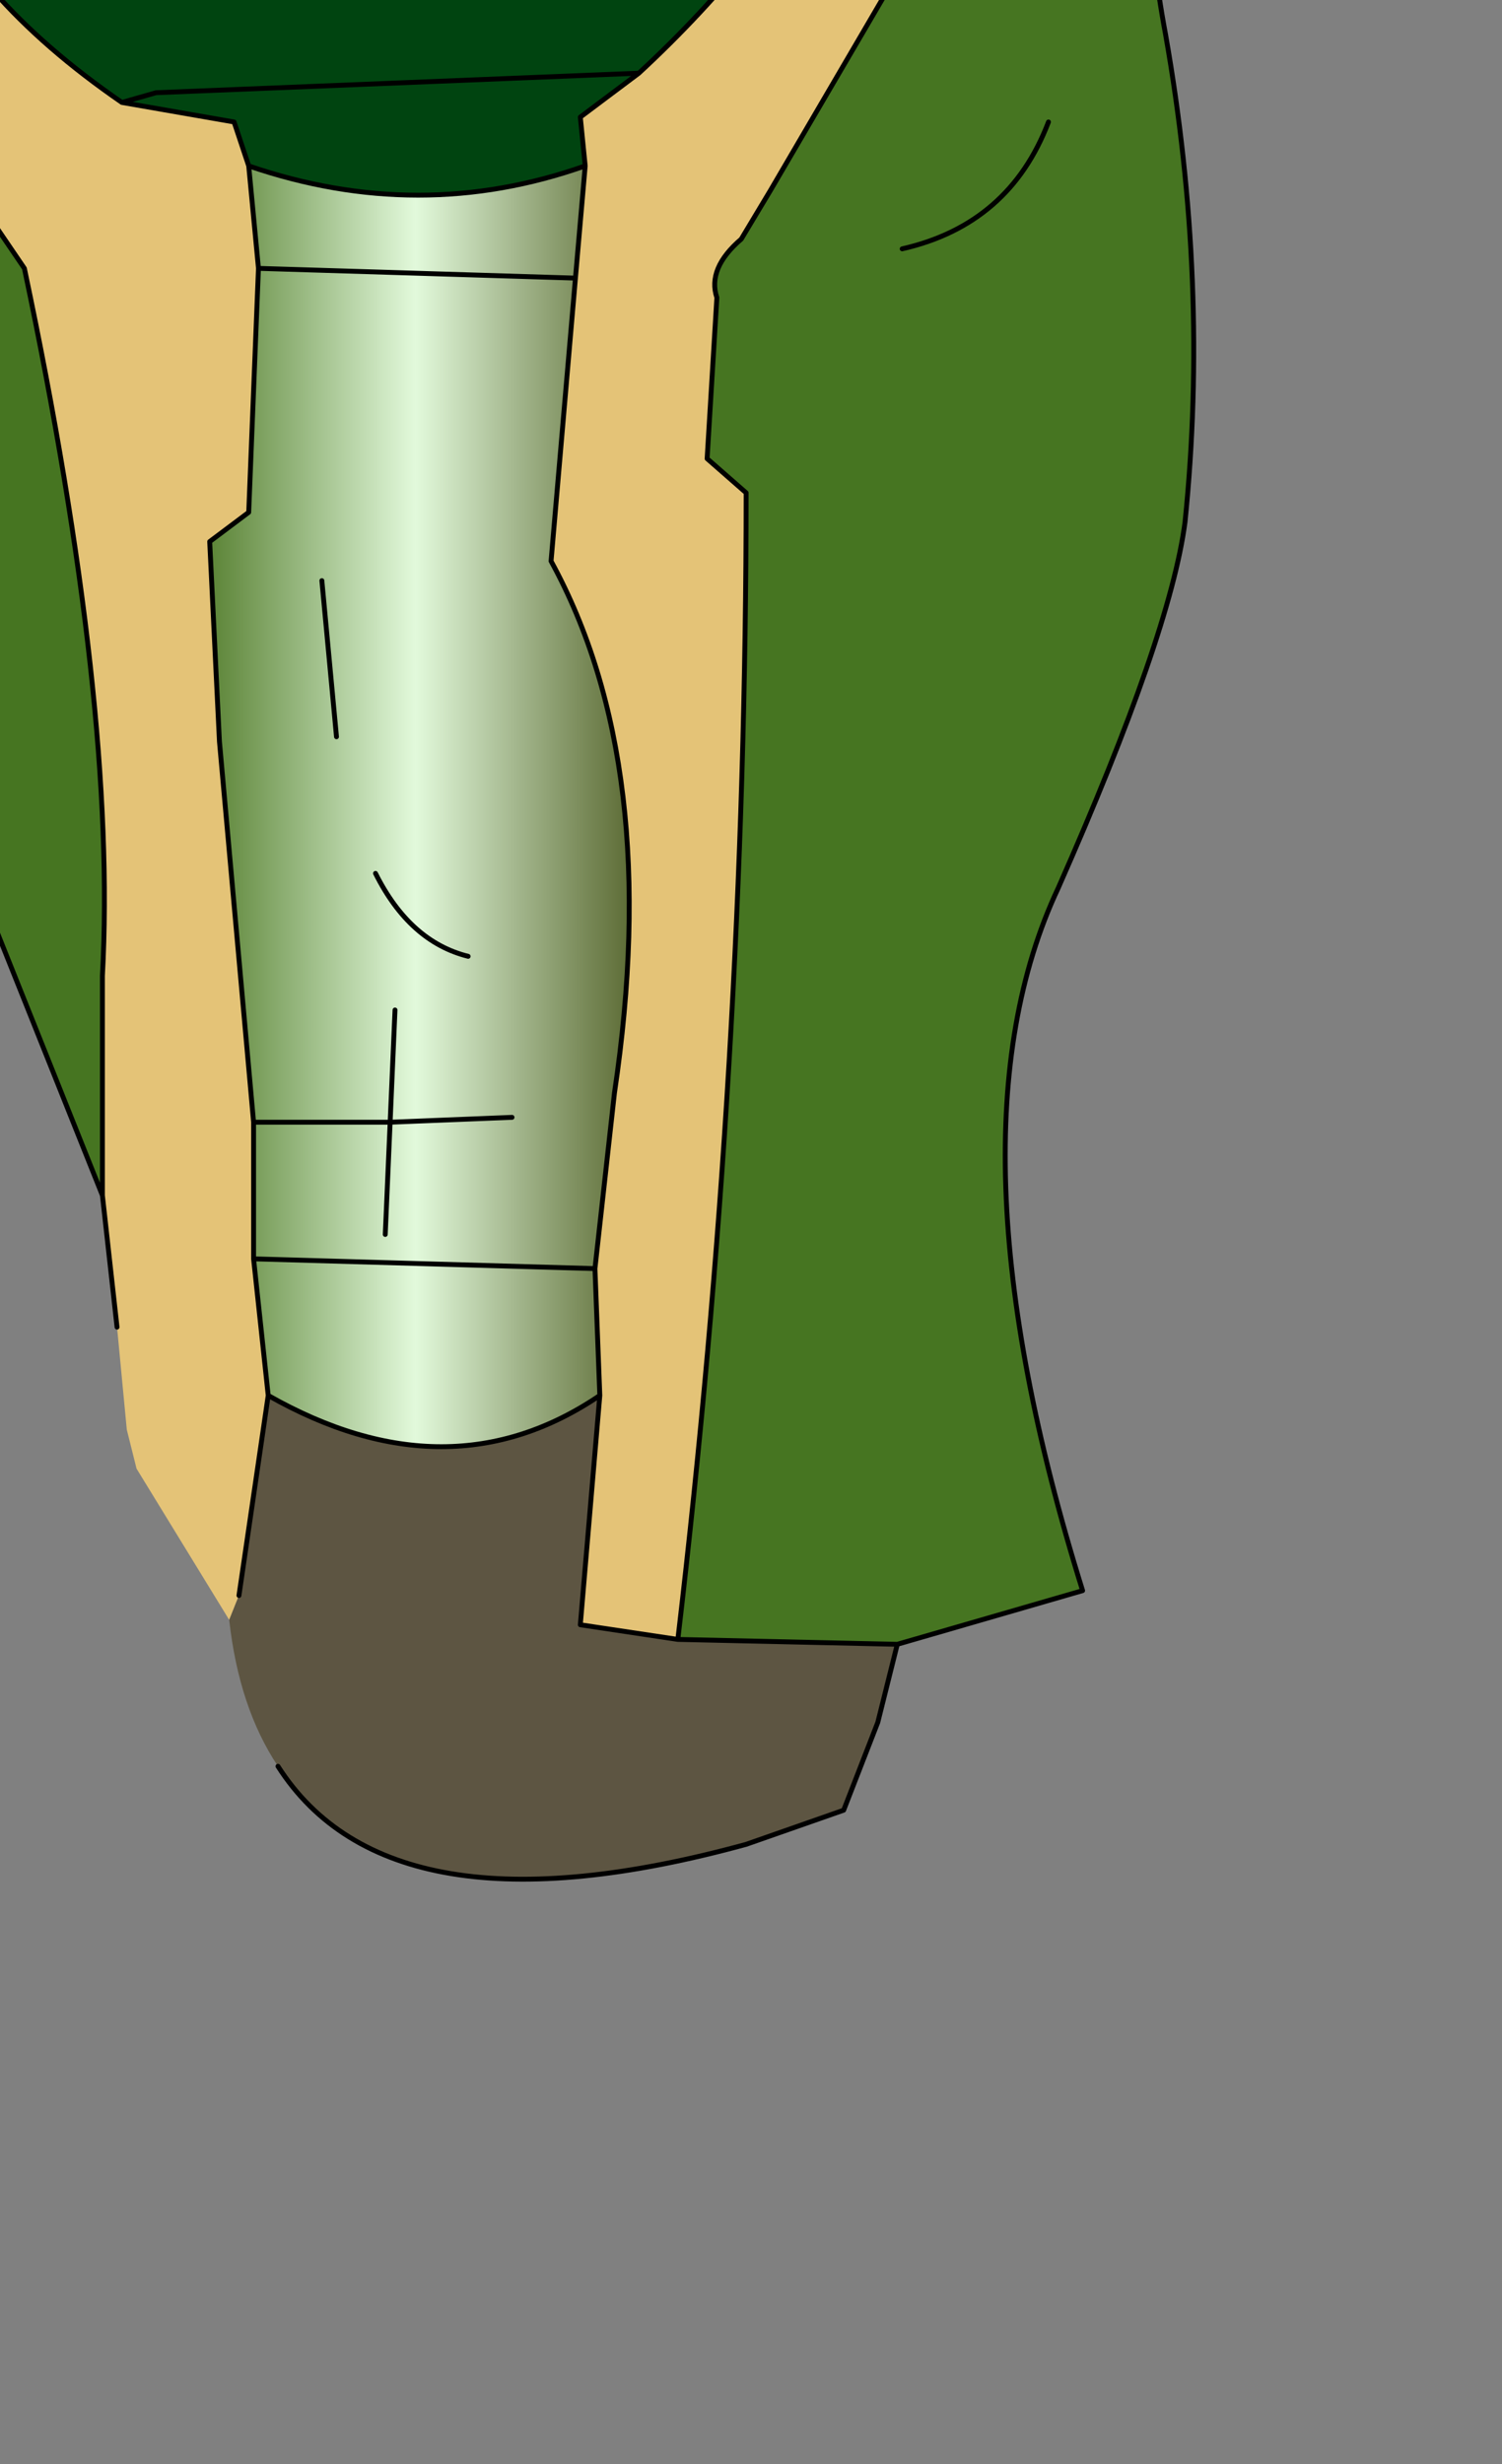 <?xml version="1.0" encoding="UTF-8" standalone="no"?>
<svg xmlns:xlink="http://www.w3.org/1999/xlink" height="25.25px" width="15.4px" xmlns="http://www.w3.org/2000/svg">
  <rect width="100%" height="100%" fill="#808080" stroke="none"/>
  <g transform="matrix(1.0, 0.0, 0.0, 1.0, 0.0, 0.0)">
    <path d="M6.95 16.8 Q7.65 10.85 7.65 5.05 L7.25 4.7 7.35 3.05 Q7.25 2.75 7.6 2.45 L7.9 1.95 9.1 -0.1 Q10.05 -1.8 11.25 -5.65 L12.7 -6.0 Q11.35 -2.85 11.95 0.35 12.4 2.9 12.15 5.35 12.0 6.5 10.85 9.1 9.65 11.65 11.1 16.3 L9.2 16.85 6.95 16.8 M-2.5 -2.9 Q-1.85 -0.35 -0.6 1.5 L0.25 2.75 Q1.2 7.25 1.05 10.0 L1.05 12.25 -0.05 9.5 Q-1.0 7.25 -1.15 4.55 -1.35 1.8 -2.7 -2.75 L-2.5 -2.9 M10.75 1.25 Q10.35 2.3 9.25 2.55 10.35 2.3 10.75 1.25" fill="#467521" fill-rule="evenodd" stroke="none"/>
    <path d="M11.25 -5.65 Q10.05 -1.8 9.1 -0.1 L7.9 1.95 7.6 2.45 Q7.25 2.75 7.35 3.05 L7.25 4.7 7.65 5.05 Q7.65 10.85 6.95 16.8 L5.95 16.65 6.15 14.3 6.1 13.0 6.3 11.2 Q6.8 7.85 5.65 5.75 L5.9 2.85 6.0 1.7 5.95 1.2 6.55 0.75 Q9.15 -1.65 9.9 -5.15 L9.9 -5.2 11.25 -5.65 M-1.65 -3.55 L-0.85 -1.35 Q-0.35 -0.05 1.25 1.05 L2.4 1.25 2.55 1.7 2.65 2.75 2.55 5.25 2.15 5.55 2.25 7.6 2.6 11.5 2.6 12.9 2.75 14.3 2.45 16.35 2.35 16.6 1.4 15.05 1.3 14.65 1.2 13.6 1.05 12.25 1.05 10.0 Q1.2 7.25 0.25 2.75 L-0.6 1.5 Q-1.85 -0.35 -2.5 -2.9 L-1.7 -3.65 -1.65 -3.55" fill="#e4c377" fill-rule="evenodd" stroke="none"/>
    <path d="M9.9 -5.15 Q9.15 -1.65 6.55 0.75 L5.95 1.2 6.0 1.7 Q4.3 2.3 2.55 1.7 L2.4 1.25 1.25 1.05 Q-0.35 -0.05 -0.85 -1.35 L-1.65 -3.55 1.75 -2.0 Q4.8 -0.55 9.9 -5.15 M1.25 1.05 L1.6 0.95 6.55 0.75 1.6 0.95 1.25 1.05" fill="#004410" fill-rule="evenodd" stroke="none"/>
    <path d="M6.0 1.7 L5.9 2.85 5.65 5.75 Q6.8 7.85 6.3 11.2 L6.1 13.0 6.15 14.3 Q4.6 15.35 2.75 14.3 L2.6 12.9 2.6 11.5 2.25 7.6 2.15 5.55 2.55 5.25 2.65 2.75 2.55 1.7 Q4.3 2.3 6.0 1.7 M5.9 2.85 L2.65 2.75 5.9 2.85 M3.3 5.95 L3.45 7.55 3.3 5.95 M3.95 12.65 L4.0 11.5 5.25 11.45 4.0 11.5 3.95 12.65 M4.05 10.35 L4.0 11.5 2.6 11.5 4.0 11.5 4.05 10.35 M4.8 9.8 Q4.2 9.65 3.85 8.95 4.2 9.65 4.8 9.8 M2.6 12.9 L6.1 13.0 2.6 12.9" fill="url(#gradient0)" fill-rule="evenodd" stroke="none"/>
    <path d="M6.15 14.3 L5.95 16.65 6.95 16.8 9.2 16.85 9.0 17.65 8.65 18.55 7.65 18.9 Q4.0 19.9 2.85 18.1 2.45 17.5 2.35 16.6 L2.45 16.35 2.75 14.3 Q4.6 15.35 6.15 14.3" fill="#5d5542" fill-rule="evenodd" stroke="none"/>
    <path d="M6.95 16.8 Q7.65 10.85 7.65 5.05 L7.25 4.7 7.35 3.05 Q7.25 2.75 7.6 2.45 L7.9 1.95 9.1 -0.1 Q10.05 -1.8 11.25 -5.65 L9.9 -5.2 9.9 -5.15 Q9.15 -1.65 6.55 0.75 L5.95 1.2 6.0 1.7 5.9 2.85 5.65 5.75 Q6.8 7.85 6.3 11.2 L6.1 13.0 6.15 14.3 5.95 16.65 6.95 16.8 9.2 16.85 11.1 16.3 Q9.65 11.65 10.85 9.1 12.0 6.5 12.15 5.35 12.4 2.9 11.95 0.35 11.35 -2.85 12.7 -6.0 L11.25 -5.65 M-1.65 -3.55 L1.75 -2.0 Q4.8 -0.55 9.9 -5.15 M2.55 1.7 L2.4 1.25 1.25 1.05 Q-0.35 -0.05 -0.85 -1.35 L-1.65 -3.55 -1.7 -3.65 -2.5 -2.9 Q-1.85 -0.35 -0.6 1.5 L0.25 2.75 Q1.2 7.25 1.05 10.0 L1.05 12.25 1.2 13.6 M2.45 16.35 L2.75 14.3 2.6 12.9 2.6 11.5 2.25 7.6 2.15 5.55 2.55 5.25 2.65 2.75 2.55 1.7 Q4.3 2.3 6.0 1.7 M1.05 12.25 L-0.05 9.5 Q-1.0 7.25 -1.15 4.55 -1.35 1.8 -2.7 -2.75 L-2.5 -2.9 M6.55 0.75 L1.6 0.95 1.25 1.05 M3.85 8.95 Q4.2 9.65 4.8 9.8 M2.6 11.5 L4.0 11.5 4.05 10.35 M5.25 11.45 L4.0 11.5 3.95 12.65 M3.45 7.55 L3.3 5.95 M2.65 2.75 L5.9 2.85 M9.2 16.85 L9.0 17.65 8.65 18.55 7.65 18.9 Q4.0 19.9 2.85 18.1 M6.1 13.0 L2.6 12.9 M2.75 14.3 Q4.6 15.35 6.15 14.3 M9.25 2.55 Q10.35 2.3 10.75 1.25" fill="none" stroke="#000000" stroke-linecap="round" stroke-linejoin="round" stroke-width="0.05"/>
  </g>
  <defs>
    <linearGradient gradientTransform="matrix(0.003, 0.0, 0.0, 0.006, 4.25, 8.65)" gradientUnits="userSpaceOnUse" id="gradient0" spreadMethod="pad" x1="-819.2" x2="819.2">
      <stop offset="0.0" stop-color="#45701b"/>
      <stop offset="0.502" stop-color="#e2f9db"/>
      <stop offset="1.0" stop-color="#4e5c23"/>
    </linearGradient>
  </defs>
</svg>
